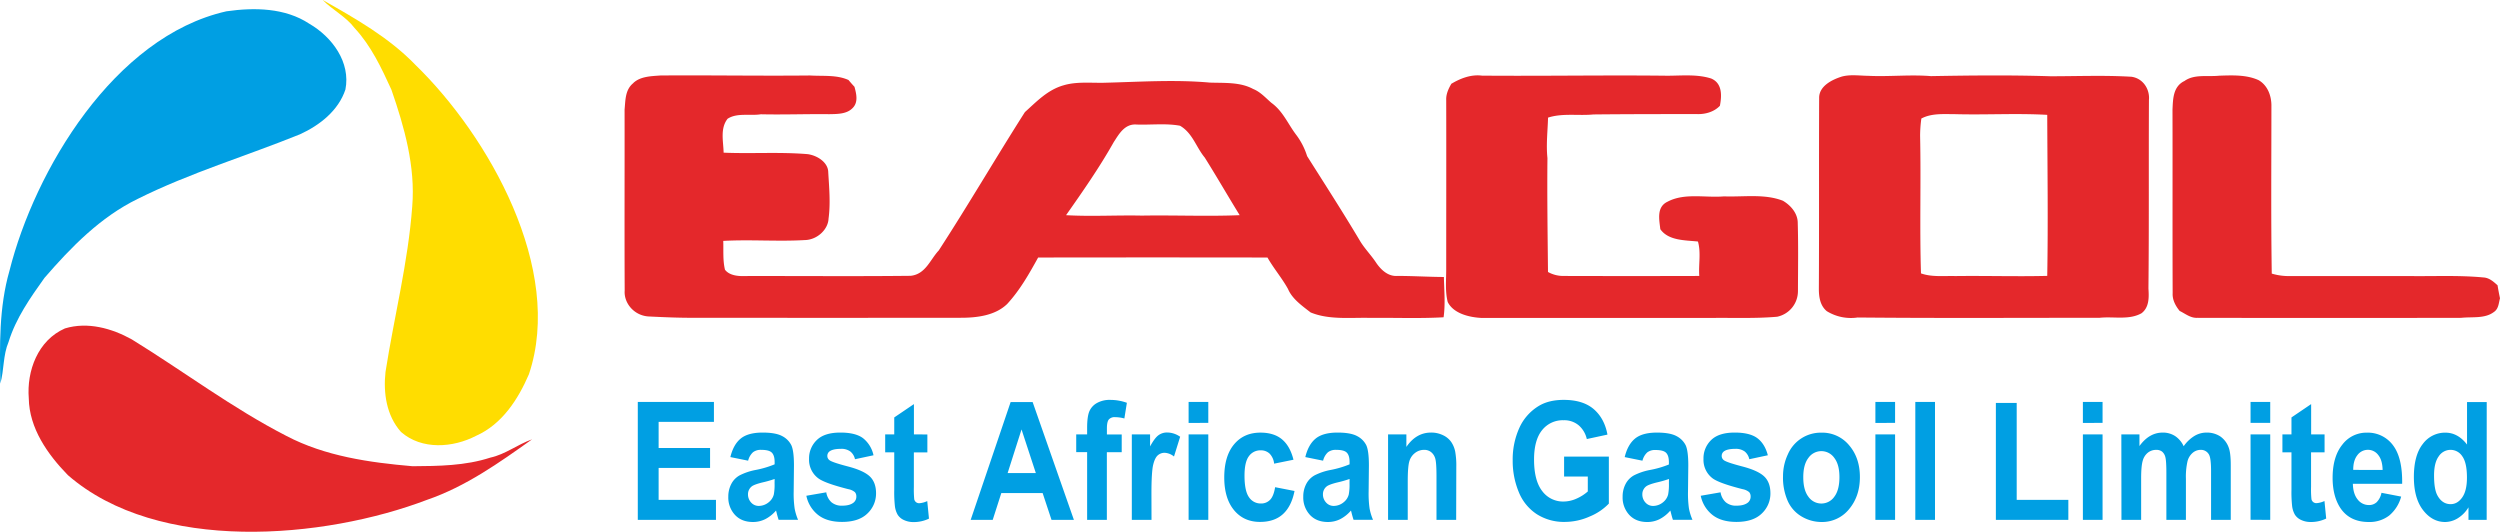 <svg xmlns="http://www.w3.org/2000/svg" viewBox="0 0 1452.31 308.92"><defs><style>.cls-1{fill:#e4282b;}.cls-2{fill:#fd0;}.cls-3{fill:#009fe3;}</style></defs><g id="Layer_2" data-name="Layer 2"><g id="Layer_1-2" data-name="Layer 1"><path class="cls-1" d="M39.42,276C27.59,263.86,17,248.75,16.72,231.41c-1.26-15.86,5.21-33.7,21-40.62,13.19-4,27.2-.08,38.84,6.37,30.06,18.5,58.32,39.9,89.86,56.1,22.46,11.76,48.13,15.42,73.21,17.58,15.2-.09,30.64-.26,45.22-5,8.79-1.91,15.86-7.68,24.24-10.62-19.08,13.58-38.45,27.39-61,35.14C188.27,313.16,91.85,321.71,39.42,276"></path><path class="cls-2" d="M307.26,217.42c-6.22,14.45-15.53,29-30.66,35.74-13.48,7-31.62,8.33-43.65-2.23-8.48-9.52-10.33-22.69-9-34.85,5-32.08,13.16-63.75,15.53-96.19,1.89-23.19-4.55-46-12.09-67.76-5.8-12.68-11.78-25.49-21.44-35.88-5-6.64-12.73-10.37-18.48-16.25C206.58,10.81,226,21.8,241.33,37.69c42.61,41.42,86.43,118.71,65.93,179.73"></path><path class="cls-3" d="M131.54,6.57c16.22-2.32,34.09-2.06,48.12,7.2,13.4,7.77,24.12,22.47,21,38.25-4.05,12.2-14.84,20.72-26.4,26-31.31,12.68-63.95,22.4-94.2,37.49-21.75,10.59-38.76,28.08-54.24,45.94C17.53,173.08,9.21,184.91,5,198.59c-3.3,7.74-2.57,16.27-4.79,24.26-.42-22-.83-44.26,5.31-65.62,14.59-58,60.66-135.93,126-150.66"></path><path class="cls-1" d="M646.88,82.77h0C638.67,97.33,629,111.21,619.3,125c14.64.86,29.33-.07,44,.25,19-.32,37.93.53,56.86-.25-6.85-11.11-13.35-22.42-20.3-33.48-5-6-7.06-14.26-14.37-18.48-8.3-1.52-16.92-.39-25.32-.7-7-.51-10.33,5.92-13.29,10.41m-279-34.5c4.05-3.88,10.34-4,15.81-4.4,29-.21,57.93.3,86.88,0,7.47.47,15.45-.49,22.35,2.63,1.11,1.33,2.26,2.64,3.47,3.94,1.07,4,2.39,9.08-1.21,12.47-3.4,3.44-8.86,3.35-13.58,3.44-13.21-.15-26.4.36-39.6.06-6.37,1-13.79-1-19.33,2.61-4.44,5.7-2.43,13.17-2.3,19.69,16.26.68,32.58-.49,48.84.86,5.77.8,11.9,4.91,11.94,10.52.53,9,1.37,18,.17,27-.29,6.31-6.64,12.3-13.87,12.4-15.74.91-31.59-.4-47.29.48.19,5.59-.32,11.26,1,16.74,2.44,3.22,7.29,3.84,11.33,3.67,32.17-.07,64.33.23,96.47-.13,8.74-.85,11.45-9.52,16.37-14.71,17.22-26.5,33.07-53.72,50.06-80.39,6.69-6,13.12-12.92,22.45-15.57,7.5-2.24,15.57-1.33,23.35-1.48,20.52-.49,41.16-1.94,61.64-.1,8.46.3,17.57-.39,25.09,3.68,4.37,1.76,7.3,5.19,10.67,8.08,6.74,4.85,9.67,12.4,14.42,18.61a40.46,40.46,0,0,1,6.32,12.34c10.26,16.24,20.7,32.42,30.51,48.89,2.74,4.72,6.8,8.7,9.78,13.32,2.63,3.74,6.67,7.79,12.17,7.39,9,0,18,.57,27,.62.17,7.79.92,15.62-.17,23.4-14.15.82-28.34.19-42.5.36-11.59-.3-23.88,1.29-34.74-3.17-5.06-3.92-10.69-7.86-13.14-13.62-3.5-6.34-8.37-12-11.93-18.28q-66.61-.11-133.23,0c-5.21,9.41-10.52,18.88-18,27-7,6.78-17.76,8.06-27.54,8q-76.71.09-153.36,0c-9.21.09-18.4-.32-27.57-.77-8.35-.59-14.25-7.82-13.72-15-.17-35.07,0-70.13-.06-105.19C363.36,58.41,363.07,52.15,367.92,48.27Z"></path><path class="cls-1" d="M843,48.75c5.18-3.12,11.41-5.63,17.89-4.81,35.83.3,71.67-.36,107.52.05,8.54,0,17.44-1,25.65,1.62,6.71,2.83,6.12,10.38,5.07,15.84-3.29,3.48-8.32,5-13.34,4.83-20,0-40.08,0-60.12.21-8.76.86-17.91-.89-26.37,1.84-.21,7.82-1.18,15.67-.35,23.49-.22,22.05.1,44.12.32,66.18a18.11,18.11,0,0,0,9.09,2.31q39.39.12,78.79,0c-.49-6.67,1.09-13.44-.77-20-7.76-.81-17.13-.49-21.86-7.16-.59-5.37-2.37-12.85,4.15-15.95,9.92-5.29,22-2.19,32.84-3.12,11.39.43,23.48-1.64,34.22,2.54,4.92,2.9,8.67,7.64,8.62,13,.38,13.11.16,26.26.12,39.39A15.18,15.18,0,0,1,1032.38,184c-12.87,1.12-25.82.52-38.73.71q-66.36,0-132.72,0c-7.52-.33-16.62-2.62-19.92-9.28-1.56-6.25-.87-12.69-.87-19,0-32.79.08-65.56,0-98.35-.14-3.26,1.21-6.38,2.9-9.25"></path><path class="cls-1" d="M1116.16,68.89h0a73.66,73.66,0,0,0-.72,10.17c.57,26.57-.33,53.18.51,79.76,6.31,2.24,13.27,1.37,19.91,1.55,17.82-.23,35.66.33,53.43-.1.55-31.17.1-62.36,0-93.55-17.78-1-35.62.08-53.41-.4-6.63,0-13.84-.64-19.77,2.57M1070,44.47c5-1.33,10.29-.48,15.43-.42,12.11.58,24.2-.82,36.31.17,23.11-.41,46.27-.66,69.39.08,15.69,0,31.42-.65,47.1.29,7,1,10.71,7.56,10.14,13.45-.19,36.53.09,73-.29,109.55.3,4.91.57,10.87-4,14.37-7.32,4.12-16.22,1.78-24.31,2.65-46.88,0-93.78.28-140.64-.17a26.68,26.68,0,0,1-17.92-3.69c-4-3.33-4.61-8.58-4.59-13.19.2-37,0-74,.17-110.95C1056.92,50.13,1063.86,46.39,1070,44.47Z"></path><path class="cls-1" d="M1268.88,47.15c5.76-4.24,13.51-2.44,20.33-3.18,7.66-.25,15.91-.62,22.92,2.62,5.22,3.08,7.27,8.94,7.39,14.3,0,32.67-.3,65.36.2,98.05a34.31,34.31,0,0,0,10.64,1.43q34.74,0,69.5,0c14.25.2,28.56-.55,42.8.81,3.44.18,5.94,2.51,8.23,4.56q.61,3.78,1.42,7.55c-.77,2.76-.76,6.13-3.6,8-5.25,3.94-12.56,2.66-18.85,3.35q-76.69.15-153.35,0c-4,.21-7-2.42-10.29-4-2.45-3-4.28-6.51-4.07-10.28-.15-35.57,0-71.16-.09-106.71.29-5.84.22-13.27,6.82-16.53"></path><path class="cls-3" d="M1414,276.19q0,7.95,1.9,11.51c1.85,3.45,4.42,5.17,7.74,5.17,2.63,0,4.87-1.29,6.7-3.87s2.77-6.42,2.77-11.55q0-8.58-2.69-12.35a8.09,8.09,0,0,0-6.87-3.77,8.19,8.19,0,0,0-6.81,3.73q-2.74,3.72-2.74,11.13M1444.57,302H1434v-7.28a18.93,18.93,0,0,1-6.28,6.39,14.23,14.23,0,0,1-7.29,2.13q-7.49,0-12.82-6.9t-5.33-19.24q0-12.62,5.19-19.2a16,16,0,0,1,13.12-6.56q7.26,0,12.57,6.92v-24.7h11.44Zm-60.45-29q-.12-5.72-2.56-8.69a7.41,7.41,0,0,0-5.94-3,7.55,7.55,0,0,0-6.18,3.13c-1.63,2.09-2.42,4.94-2.39,8.53Zm-.66,13.28,11.43,2.2a21.51,21.51,0,0,1-6.94,11,18.64,18.64,0,0,1-11.88,3.76q-11.29,0-16.71-8.46-4.27-6.78-4.29-17.12,0-12.33,5.62-19.32a17.48,17.48,0,0,1,14.22-7,18.15,18.15,0,0,1,15.23,7.31q5.58,7.32,5.33,22.42h-28.63q.14,5.82,2.77,9.08a8.14,8.14,0,0,0,6.57,3.24,6.37,6.37,0,0,0,4.5-1.67A10.63,10.63,0,0,0,1383.46,286.27Zm-33.06-33.93v10.42h-7.85v20.09a54.67,54.67,0,0,0,.23,7.12,2.94,2.94,0,0,0,1,1.67,3,3,0,0,0,1.94.65,13.25,13.25,0,0,0,4.62-1.25l1,10.19a20.17,20.17,0,0,1-9,2,12.78,12.78,0,0,1-5.57-1.19,8.33,8.33,0,0,1-3.63-3.1,13.31,13.31,0,0,1-1.61-5.14,74.72,74.72,0,0,1-.36-9.29V262.76h-5.26V252.34h5.26V242.5l11.43-7.75v17.59Zm-43,49.61V252.34h11.43V302Zm0-56.3V233.51h11.43v12.14Zm-75.06,6.69h10.52v6.77q5.65-7.81,13.48-7.82a13,13,0,0,1,7.21,2,14.19,14.19,0,0,1,5,5.93,21.05,21.05,0,0,1,6.17-5.93,13.55,13.55,0,0,1,7-2,14.17,14.17,0,0,1,8.07,2.21,13.27,13.27,0,0,1,4.93,6.52c.79,2.1,1.18,5.53,1.18,10.26V302h-11.44V273.64q0-7.38-1.18-9.51a5.28,5.28,0,0,0-4.9-2.8,7.16,7.16,0,0,0-4.53,1.67,9.51,9.51,0,0,0-3.06,4.92,40.15,40.15,0,0,0-.94,10.25V302H1258.5V274.8c0-4.81-.21-7.93-.61-9.31a6,6,0,0,0-1.9-3.15,5.39,5.39,0,0,0-3.47-1,7.62,7.62,0,0,0-4.76,1.62,8.94,8.94,0,0,0-3,4.72c-.61,2.05-.92,5.46-.92,10.2V302h-11.44ZM1210,302V252.34h11.43V302Zm0-56.3V233.51h11.43v12.14ZM1159.45,302V234.09h12.1v56.29h30V302Zm-46.8,0V233.51h11.44V302Zm-23.19,0V252.34h11.44V302Zm0-56.3V233.51h11.44v12.14Zm-41.89,31.59c0,4.92,1,8.7,3,11.31a9.15,9.15,0,0,0,15,0c2-2.61,3-6.42,3-11.41s-1-8.59-3-11.21a9.16,9.16,0,0,0-15,0Q1047.56,269.86,1047.57,277.24Zm-11.77-.7a29.85,29.85,0,0,1,2.81-12.66,20.83,20.83,0,0,1,19.48-12.59,20.26,20.26,0,0,1,16.09,7.31q6.28,7.33,6.28,18.49t-6.33,18.69a20.13,20.13,0,0,1-16,7.41,22.64,22.64,0,0,1-11.35-3.09,19.89,19.89,0,0,1-8.21-9.05A33.71,33.71,0,0,1,1035.8,276.54ZM988,288l11.52-2a9.73,9.73,0,0,0,3,5.76,9.12,9.12,0,0,0,6.27,2q4.44,0,6.69-1.87a4.44,4.44,0,0,0,1.5-3.52,3.74,3.74,0,0,0-.82-2.46,8.36,8.36,0,0,0-3.82-1.74q-13.87-3.51-17.59-6.4a13.43,13.43,0,0,1-5.15-11.19A14.66,14.66,0,0,1,994,255.69q4.44-4.41,13.77-4.4c5.92,0,10.33,1.12,13.21,3.33s4.87,5.51,6,9.86l-10.77,2.29a7.83,7.83,0,0,0-2.64-4.47,8.69,8.69,0,0,0-5.55-1.55c-3,0-5.21.48-6.53,1.45a3.21,3.21,0,0,0-1.31,2.66,3,3,0,0,0,1.15,2.39c1,.88,4.61,2.1,10.74,3.7s10.39,3.53,12.81,5.84,3.6,5.6,3.6,9.77a15.87,15.87,0,0,1-5,11.73q-5,4.89-14.73,4.9-8.85,0-14-4.1A19,19,0,0,1,988,288Zm-18.46-9.75a64.12,64.12,0,0,1-7,2c-3.17.78-5.26,1.55-6.23,2.28a5.74,5.74,0,0,0-2.24,4.62,6.89,6.89,0,0,0,1.79,4.76,5.84,5.84,0,0,0,4.56,2,9.21,9.21,0,0,0,5.92-2.33,8.31,8.31,0,0,0,2.72-4.34,30.13,30.13,0,0,0,.45-6.4Zm-15.36-10.61-10.35-2.1q1.76-7.26,6-10.75t12.71-3.49q7.66,0,11.42,2.07a12.14,12.14,0,0,1,5.28,5.27c1,2.14,1.53,6,1.53,11.75l-.17,15.29a62,62,0,0,0,.54,9.64,31.19,31.19,0,0,0,2.05,6.64H971.83c-.29-.86-.66-2.14-1.09-3.83-.19-.77-.32-1.29-.41-1.53a20.52,20.52,0,0,1-6.26,5,15.93,15.93,0,0,1-7.11,1.65c-4.43,0-7.94-1.38-10.5-4.16a14.84,14.84,0,0,1-3.84-10.5,15.76,15.76,0,0,1,1.75-7.48,12.09,12.09,0,0,1,4.91-5,35.07,35.07,0,0,1,9.1-3.07,56.47,56.47,0,0,0,11.12-3.21v-1.33c0-2.55-.54-4.36-1.63-5.46s-3.16-1.62-6.18-1.62a7.29,7.29,0,0,0-4.77,1.4A9.8,9.8,0,0,0,954.14,267.63Zm-45.56,9.18V265.25h26v27.3a32.09,32.09,0,0,1-11,7.44,35.49,35.49,0,0,1-14.56,3.2,29.32,29.32,0,0,1-16.33-4.51,27.65,27.65,0,0,1-10.47-12.92,47.05,47.05,0,0,1-3.5-18.27,44.38,44.38,0,0,1,3.9-19,28.57,28.57,0,0,1,11.45-12.78c3.85-2.28,8.61-3.41,14.31-3.41q11.11,0,17.39,5.35c4.16,3.59,6.84,8.51,8,14.82l-12,2.58a14.77,14.77,0,0,0-4.74-8,13,13,0,0,0-8.69-2.92,15.27,15.27,0,0,0-12.54,5.75q-4.66,5.76-4.67,17.06,0,12.22,4.72,18.31a15,15,0,0,0,12.38,6.1,18.56,18.56,0,0,0,7.59-1.7,25.07,25.07,0,0,0,6.53-4.15v-8.68ZM845.92,302H834.49V276.67c0-5.36-.25-8.81-.74-10.37a7.28,7.28,0,0,0-2.41-3.67,6.3,6.3,0,0,0-4-1.3,8.52,8.52,0,0,0-5.39,1.86,9.35,9.35,0,0,0-3.27,4.94q-.88,3.09-.89,11.39V302H806.36V252.34H817v7.28q5.7-8.34,14.34-8.33a15.53,15.53,0,0,1,7,1.56,11.93,11.93,0,0,1,4.77,4,15.18,15.18,0,0,1,2.25,5.5,45.9,45.9,0,0,1,.64,8.82ZM784,278.24a63.43,63.43,0,0,1-7,2c-3.17.78-5.26,1.55-6.23,2.28a5.74,5.74,0,0,0-2.24,4.62,6.85,6.85,0,0,0,1.8,4.76,5.83,5.83,0,0,0,4.56,2,9.18,9.18,0,0,0,5.91-2.33,8.27,8.27,0,0,0,2.73-4.34,30.34,30.34,0,0,0,.44-6.4Zm-15.35-10.61-10.36-2.1q1.75-7.26,6-10.75c2.85-2.33,7.1-3.49,12.72-3.49q7.66,0,11.42,2.07a12.06,12.06,0,0,1,5.27,5.27c1,2.14,1.53,6,1.53,11.75l-.16,15.29a62,62,0,0,0,.54,9.64,30.56,30.56,0,0,0,2,6.64H786.31c-.29-.86-.67-2.14-1.1-3.83-.18-.77-.32-1.29-.4-1.53a20.76,20.76,0,0,1-6.26,5,16,16,0,0,1-7.11,1.65q-6.66,0-10.5-4.16a14.84,14.84,0,0,1-3.84-10.5,15.64,15.64,0,0,1,1.75-7.48,12.09,12.09,0,0,1,4.91-5,34.8,34.8,0,0,1,9.1-3.07A56.31,56.31,0,0,0,784,269.74v-1.33c0-2.55-.54-4.36-1.62-5.46s-3.16-1.62-6.18-1.62a7.27,7.27,0,0,0-4.77,1.4A9.72,9.72,0,0,0,768.62,267.63Zm-17.21-.57-11.27,2.29a9.77,9.77,0,0,0-2.59-5.79,7.26,7.26,0,0,0-5.23-1.95,8.1,8.1,0,0,0-6.83,3.4c-1.7,2.26-2.55,6-2.55,11.34q0,8.83,2.59,12.48a8.05,8.05,0,0,0,6.93,3.66,7.12,7.12,0,0,0,5.33-2.14c1.39-1.41,2.36-3.86,2.93-7.33l11.27,2.2q-1.75,8.89-6.72,13.43t-13.33,4.54q-9.47,0-15.12-6.87t-5.65-19q0-12.32,5.67-19.15t15.31-6.85q7.89,0,12.57,3.91T751.41,267.06ZM690.49,302V252.34h11.44V302Zm0-56.3V233.51h11.44v12.14ZM668.94,302H657.5V252.34h10.61v7q2.73-5,4.92-6.54a8.33,8.33,0,0,1,5-1.55,13.29,13.29,0,0,1,7.55,2.47L682,265.2a9.23,9.23,0,0,0-5.38-2.16,5.9,5.9,0,0,0-4.09,1.52c-1.11,1-2,2.84-2.63,5.48s-1,8.19-1,16.61ZM625.2,252.34h6.34V248.6c0-4.17.39-7.3,1.17-9.35a10.06,10.06,0,0,1,4.3-5,14.93,14.93,0,0,1,8-1.94,28.45,28.45,0,0,1,9.62,1.68l-1.46,9.11a20.77,20.77,0,0,0-5.38-.76,4.45,4.45,0,0,0-3.64,1.34c-.74.9-1.12,2.61-1.12,5.16v3.54h8.6v10.32H643V302H631.54V262.66H625.2ZM601.74,274.8l-8.31-25.33-8.07,25.33ZM623.85,302h-13l-5.16-15.58h-24l-5,15.58h-12.8l23.21-68.44h12.78Zm-85.12-49.61v10.42h-7.85v20.09a57.82,57.82,0,0,0,.22,7.12,3,3,0,0,0,1,1.67,3,3,0,0,0,1.94.65,13.25,13.25,0,0,0,4.62-1.25l1,10.19a20.17,20.17,0,0,1-9,2,12.78,12.78,0,0,1-5.57-1.19,8.33,8.33,0,0,1-3.63-3.1,13.31,13.31,0,0,1-1.61-5.14,74.72,74.72,0,0,1-.36-9.29V262.76h-5.26V252.34h5.26V242.5l11.43-7.75v17.59ZM468.43,288,480,286a9.79,9.79,0,0,0,3,5.76,9.16,9.16,0,0,0,6.27,2c3,0,5.19-.62,6.69-1.87a4.41,4.41,0,0,0,1.51-3.52,3.7,3.7,0,0,0-.83-2.46,8.3,8.3,0,0,0-3.82-1.74q-13.87-3.51-17.58-6.4A13.43,13.43,0,0,1,470,266.55a14.68,14.68,0,0,1,4.45-10.86q4.44-4.41,13.77-4.4c5.93,0,10.34,1.12,13.22,3.33a17.21,17.21,0,0,1,6,9.86l-10.76,2.29A7.84,7.84,0,0,0,494,262.3a8.65,8.65,0,0,0-5.55-1.55q-4.54,0-6.52,1.45a3.21,3.21,0,0,0-1.31,2.66,3,3,0,0,0,1.14,2.39c1,.88,4.62,2.1,10.74,3.7s10.39,3.53,12.81,5.84,3.61,5.6,3.61,9.77a15.88,15.88,0,0,1-5,11.73q-5,4.89-14.73,4.9-8.85,0-14-4.1A19,19,0,0,1,468.43,288ZM450,278.24a63.43,63.43,0,0,1-7,2c-3.17.78-5.26,1.55-6.23,2.28a5.74,5.74,0,0,0-2.24,4.62,6.89,6.89,0,0,0,1.79,4.76,5.86,5.86,0,0,0,4.57,2,9.18,9.18,0,0,0,5.91-2.33,8.33,8.33,0,0,0,2.73-4.34,30.34,30.34,0,0,0,.44-6.4Zm-15.36-10.61-10.35-2.1q1.75-7.26,6-10.75c2.85-2.33,7.1-3.49,12.71-3.49q7.67,0,11.43,2.07a12.06,12.06,0,0,1,5.27,5.27c1,2.14,1.53,6,1.53,11.75l-.16,15.29a60.79,60.79,0,0,0,.54,9.64,30.56,30.56,0,0,0,2,6.64H452.31c-.29-.86-.67-2.14-1.1-3.83-.18-.77-.32-1.29-.4-1.53a20.67,20.67,0,0,1-6.27,5,15.89,15.89,0,0,1-7.1,1.65q-6.66,0-10.51-4.16a14.84,14.84,0,0,1-3.84-10.5,15.65,15.65,0,0,1,1.76-7.48,12,12,0,0,1,4.91-5,34.8,34.8,0,0,1,9.1-3.07A56.53,56.53,0,0,0,450,269.74v-1.33c0-2.55-.54-4.36-1.63-5.46s-3.15-1.62-6.17-1.62a7.25,7.25,0,0,0-4.77,1.4A9.73,9.73,0,0,0,434.61,267.63ZM370.51,302V233.51h44.23v11.57H382.61v15.19H412.5v11.57H382.61v18.54h33.31V302Z"></path></g></g></svg>